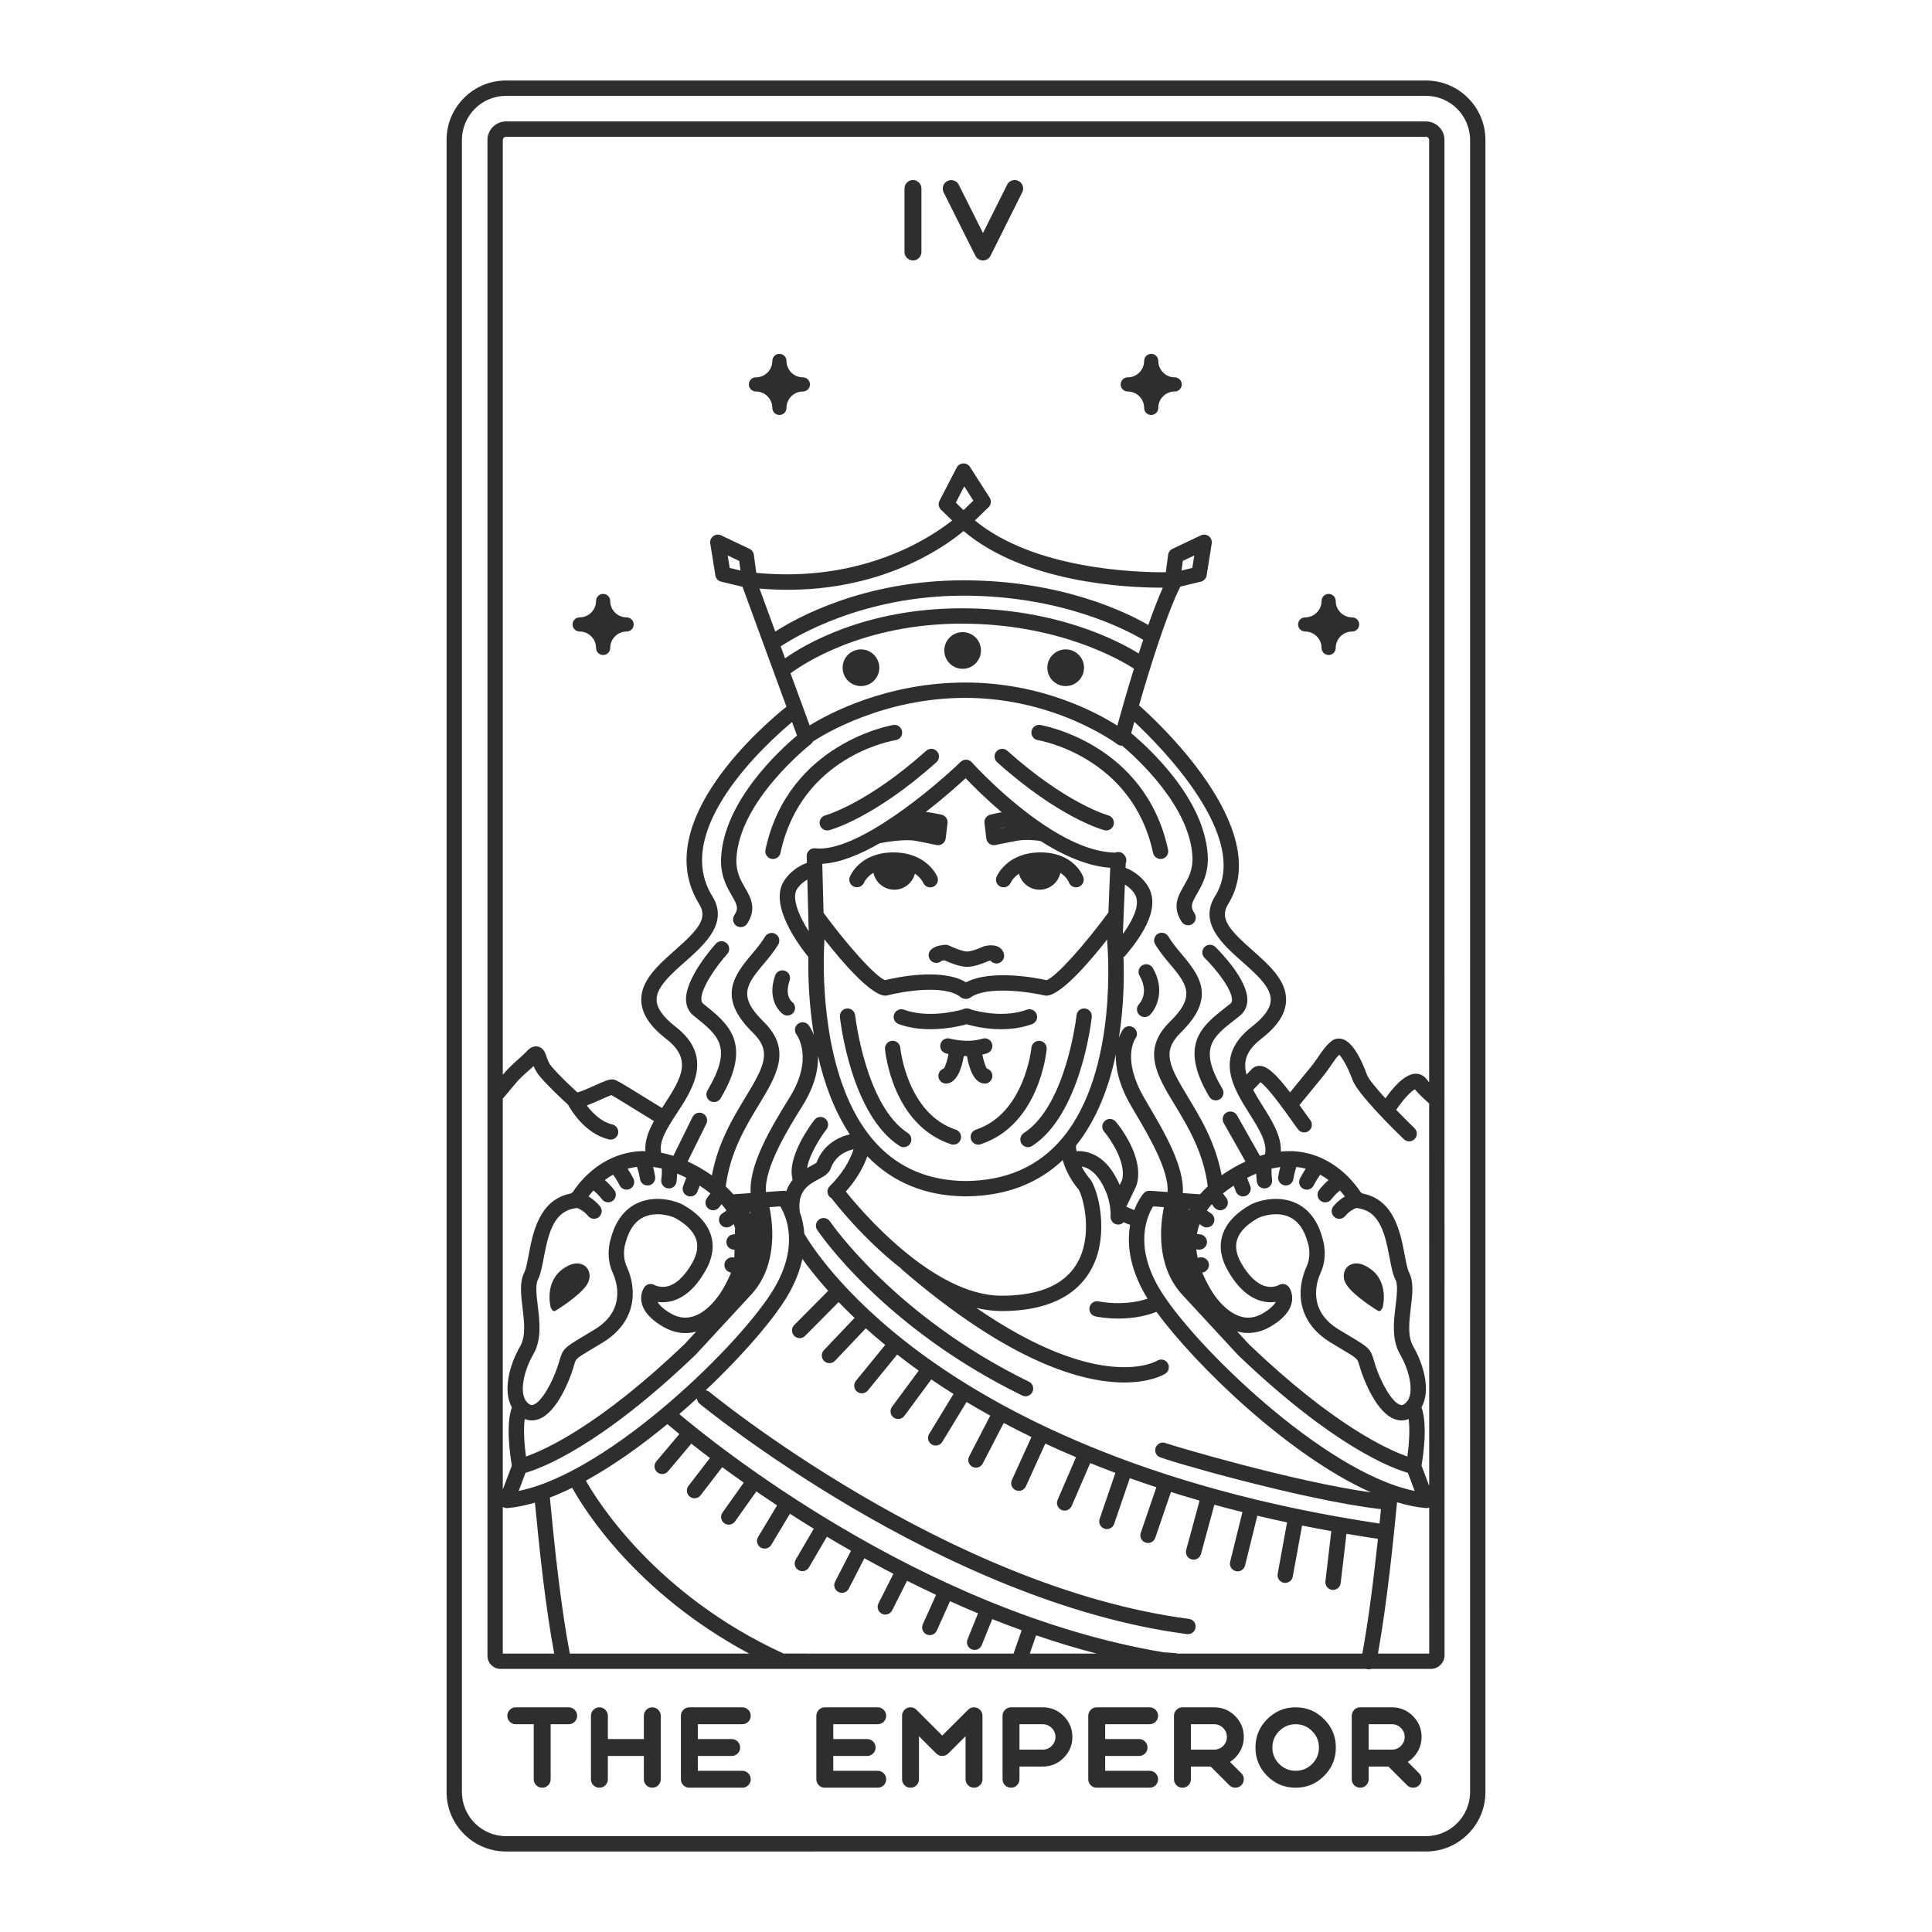 <?xml version="1.0" encoding="utf-8"?>
<!-- Generator: Adobe Illustrator 23.0.3, SVG Export Plug-In . SVG Version: 6.00 Build 0)  -->
<svg version="1.1" id="Capa_1" xmlns="http://www.w3.org/2000/svg" xmlns:xlink="http://www.w3.org/1999/xlink" x="0px" y="0px"
	 viewBox="0 0 1200 1200" enable-background="new 0 0 1200 1200" xml:space="preserve">
<path fill="#2E2E2E" d="M911.797,60.832C904.813,53.847,895.526,50,885.648,50H600H314.352c-9.878,0-19.165,3.847-26.149,10.832
	c-6.985,6.984-10.831,16.271-10.831,26.149V600v513.019c0,9.878,3.846,19.165,10.831,26.15c6.985,6.985,16.272,10.831,26.149,10.831
	H600h285.648c9.878,0,19.165-3.847,26.149-10.831c6.985-6.985,10.831-16.272,10.831-26.15V600V86.981
	C922.628,77.103,918.782,67.816,911.797,60.832z M913.097,600v513.019c0,7.58-3.072,14.443-8.04,19.41
	c-4.967,4.968-11.83,8.04-19.41,8.04H600H314.352c-7.58,0-14.442-3.072-19.41-8.04c-4.967-4.967-8.04-11.83-8.04-19.41V600V86.981
	c0-7.58,3.072-14.442,8.04-19.41c4.968-4.968,11.83-8.04,19.41-8.04H600h285.648c7.58,0,14.443,3.072,19.41,8.04
	c4.967,4.967,8.04,11.83,8.04,19.41V600z M897.192,86.981c0-3.089-1.203-5.993-3.387-8.177c-2.184-2.184-5.088-3.387-8.178-3.387
	H599.98H314.333c-3.089,0-5.993,1.203-8.177,3.387c-2.185,2.185-3.387,5.089-3.387,8.178V600v428.592
	c0.083,4.429,3.685,7.997,8.134,7.997h537.616c0.213,0.074,0.424,0.152,0.651,0.197c0.307,0.062,0.617,0.09,0.922,0.09
	c0.561,0,1.107-0.101,1.617-0.287h37.113c4.5,0,8.411-3.911,8.411-8.411L897.192,600V86.981z M882.904,874.135
	c2.095-3.742,3.054-8.471,2.686-13.988c-0.496-7.412-3.351-16.146-7.84-23.961c-3.599-6.27-2.51-15.268-1.458-23.967
	c0.99-8.175,1.924-15.901-1.07-21.78c-1.064-2.091-1.868-6.357-2.718-10.875c-2.605-13.85-6.501-34.376-26.086-38.233
	c-0.364-0.294-0.763-0.536-1.197-0.714c-1.687-2.584-4.691-6.666-9.067-10.843c-0.006-0.006-0.012-0.012-0.018-0.018
	c-5.283-5.038-12.543-10.179-21.919-12.887c-3.742-1.081-7.573-1.697-11.483-1.87c-0.421-0.052-0.841-0.048-1.254,0.012
	c-1.958-0.038-3.937,0.038-5.934,0.225c0.463-9.668-5.528-19.205-11.383-28.488c-2.201-3.491-4.185-6.73-5.847-9.792l4.596-4.807
	c3.36,2.389,9.969,10.536,19.689,24.282c1.756,2.485,3.025,4.28,3.779,5.203c0.943,1.151,2.311,1.747,3.692,1.747
	c1.061,0,2.128-0.352,3.016-1.078c2.035-1.666,2.336-4.669,0.67-6.706c-0.543-0.662-1.855-2.518-3.376-4.668
	c-1.133-1.602-2.204-3.098-3.245-4.542c2.724-3.355,8.976-11.043,13.735-16.804c2.802-3.391,4.697-6.174,6.218-8.409
	c1.66-2.44,2.926-4.303,4.734-6.075c1.911,1.921,5.38,7.671,8.271,15.702c3.183,8.845,27.095,32.195,31.857,36.786
	c0.925,0.892,2.116,1.336,3.307,1.336c1.247,0,2.494-0.487,3.431-1.458c1.827-1.894,1.772-4.911-0.124-6.737
	c-3.475-3.351-7.469-7.343-11.376-11.403c4.286-6.257,9.232-11.694,11.664-12.735c2.445,3.11,6.744,6.981,8.814,8.785l0.022,237.516
	l-4.756-12.572C884.038,903.88,886.794,884.748,882.904,874.135z M731.061,1027.058c-0.44-0.169-0.902-0.296-1.397-0.328
	l-6.835-0.437c-151.383-25.41-281.424-131.483-300.905-147.985c3.729-3.21,7.377-6.455,10.94-9.717
	c0.097,1.242,0.67,2.445,1.704,3.302c1.483,1.229,150.131,123.16,302.669,143.072c0.211,0.028,0.419,0.04,0.624,0.04
	c2.358,0,4.406-1.75,4.719-4.148c0.341-2.609-1.499-5.001-4.108-5.343C588.698,985.962,442.111,865.765,440.65,864.552
	c-0.696-0.574-1.506-0.901-2.336-1.025c23.883-22.543,42.954-45.064,51.053-59.013c4.76-8.197,7.554-15.754,9.01-22.579
	c3.742,5.244,8.99,11.994,16.022,19.82l-21.092,21.269c-1.852,1.871-1.84,4.887,0.028,6.742c0.931,0.921,2.144,1.381,3.357,1.381
	c1.226,0,2.451-0.472,3.385-1.409l20.819-20.994c3.031,3.153,6.324,6.438,9.895,9.833l-19.054,20.056
	c-1.812,1.908-1.734,4.924,0.174,6.739c0.921,0.875,2.104,1.309,3.283,1.309c1.26,0,2.519-0.496,3.456-1.483l19.144-20.15
	c3.738,3.358,7.747,6.805,12.019,10.317l-18.166,22.281c-1.666,2.042-1.359,5.042,0.679,6.705c0.887,0.723,1.952,1.073,3.01,1.073
	c1.384,0,2.755-0.599,3.695-1.753l18.222-22.349c2.578,2.015,5.221,4.042,7.979,6.089c1.745,1.295,3.552,2.607,5.398,3.929
	l-16.571,22.44c-1.564,2.116-1.114,5.101,1.005,6.664c0.85,0.627,1.843,0.931,2.826,0.931c1.461,0,2.901-0.67,3.838-1.936
	l16.721-22.643c4.351,2.967,8.926,5.98,13.779,9.03l-15.092,24.795c-1.368,2.249-0.655,5.181,1.592,6.55
	c0.776,0.472,1.629,0.695,2.476,0.695c1.607,0,3.177-0.813,4.074-2.287l15.079-24.773c4.684,2.812,9.585,5.643,14.707,8.481
	l-13.118,25.351c-1.21,2.336-0.295,5.212,2.042,6.422c0.701,0.363,1.449,0.534,2.187,0.534c1.725,0,3.388-0.937,4.235-2.575
	l13.033-25.186c5.503,2.918,11.227,5.835,17.211,8.739l-12.153,26.701c-1.089,2.395-0.031,5.222,2.364,6.311
	c0.639,0.292,1.309,0.428,1.97,0.428c1.812,0,3.543-1.036,4.341-2.792l12.09-26.563c6.112,2.84,12.481,5.656,19.077,8.442
	l-11.445,26.519c-1.042,2.417,0.071,5.222,2.485,6.264c0.617,0.267,1.257,0.391,1.886,0.391c1.846,0,3.602-1.077,4.378-2.876
	l11.504-26.658c5.085,2.056,10.278,4.095,15.642,6.102l-9.775,28.592c-0.853,2.491,0.475,5.2,2.966,6.05
	c0.512,0.177,1.03,0.258,1.542,0.258c1.983,0,3.832-1.244,4.508-3.224l9.71-28.402c5.355,1.917,10.874,3.797,16.499,5.651
	l-9.691,28.314c-0.853,2.488,0.475,5.2,2.966,6.05c0.509,0.177,1.03,0.258,1.542,0.258c1.983,0,3.832-1.244,4.508-3.224l9.72-28.401
	c0.009-0.026,0.01-0.052,0.018-0.078c5.799,1.826,11.71,3.622,17.788,5.37l-8.325,30.654c-0.692,2.541,0.81,5.16,3.348,5.848
	c0.419,0.115,0.841,0.168,1.253,0.168c2.097,0,4.021-1.396,4.595-3.515l8.306-30.583c5.686,1.558,11.513,3.071,17.439,4.55
	c-0.002,0.008-0.006,0.016-0.008,0.024l-7.626,30.88c-0.633,2.553,0.928,5.138,3.484,5.768c0.382,0.096,0.766,0.14,1.145,0.14
	c2.141,0,4.086-1.452,4.623-3.624l7.626-30.88c0.004-0.015,0.003-0.03,0.007-0.046c6.025,1.43,12.188,2.81,18.456,4.15l-5.826,31.96
	c-0.472,2.588,1.244,5.07,3.835,5.541c0.289,0.053,0.574,0.078,0.859,0.078c2.256,0,4.263-1.61,4.682-3.912l5.783-31.725
	c5.948,1.204,11.997,2.368,18.16,3.485l-3.662,31.185c-0.304,2.612,1.564,4.983,4.179,5.29c0.189,0.022,0.375,0.031,0.562,0.031
	c2.383,0,4.443-1.784,4.728-4.21l3.599-30.649c6.408,1.093,12.909,2.146,19.547,3.138c-2.366,22.323-5.63,49.382-9.678,71.259
	H731.061z M486.689,1027.058c-79.459-36.445-115.725-94.854-122.798-107.378c17.038-9.362,34.388-21.739,50.645-35.149
	c1.443,1.236,3.937,3.342,7.424,6.184l-14.312,16.994c-1.694,2.01-1.436,5.017,0.577,6.714c0.894,0.754,1.983,1.12,3.065,1.12
	c1.359,0,2.705-0.577,3.649-1.697l14.461-17.171c3.373,2.66,7.231,5.646,11.554,8.911l-13.341,17.344
	c-1.607,2.085-1.216,5.076,0.872,6.68c0.866,0.667,1.886,0.99,2.901,0.99c1.427,0,2.842-0.639,3.779-1.862l13.429-17.458
	c4.135,3.042,8.602,6.263,13.366,9.62l-13.193,18.57c-1.523,2.147-1.021,5.122,1.123,6.646c0.838,0.596,1.803,0.881,2.758,0.881
	c1.489,0,2.96-0.698,3.888-2.004l13.249-18.649c4.1,2.818,8.391,5.712,12.865,8.666l-11.784,19.638
	c-1.356,2.256-0.624,5.184,1.635,6.537c0.766,0.462,1.613,0.679,2.448,0.679c1.616,0,3.196-0.825,4.089-2.315l11.598-19.329
	c4.758,3.063,9.692,6.174,14.803,9.313l-11.202,19.172c-1.328,2.274-0.562,5.191,1.71,6.518c0.757,0.444,1.582,0.652,2.401,0.652
	c1.638,0,3.233-0.844,4.117-2.361l11.127-19.046c4.857,2.906,9.848,5.824,14.975,8.742l-9.879,19.196
	c-1.204,2.339-0.282,5.215,2.057,6.419c0.698,0.357,1.443,0.527,2.178,0.527c1.728,0,3.394-0.943,4.241-2.584l9.724-18.893
	c5.851,3.236,11.859,6.457,18.012,9.646l-9.279,18.393c-1.185,2.352-0.242,5.215,2.107,6.401c0.689,0.347,1.421,0.512,2.144,0.512
	c1.741,0,3.419-0.959,4.257-2.619l9.258-18.351c5.887,2.954,11.903,5.865,18.026,8.723l-8.252,18.306
	c-1.083,2.398-0.016,5.222,2.386,6.301c0.636,0.289,1.3,0.422,1.955,0.422c1.818,0,3.552-1.042,4.347-2.808l8.225-18.247
	c5.708,2.567,11.516,5.073,17.401,7.517l-6.539,16.171c-0.987,2.442,0.192,5.219,2.631,6.205c0.586,0.236,1.191,0.348,1.784,0.348
	c1.886,0,3.67-1.123,4.421-2.978l6.532-16.152c6.007,2.388,12.1,4.693,18.264,6.913l-5.045,14.478H486.689z M353.916,1027.058
	c-5.536-29.111-9.367-65.002-12.385-96.891c4.562-1.739,9.195-3.779,13.875-6.078c6.827,12.4,38.867,64.939,109.876,102.969H353.916
	z M317.915,910.318l-5.615,14.832V682.369c0.989-1.151,3.728-4.357,7.585-9.038c2.55-3.098,5.197-5.45,7.995-7.938
	c1.182-1.052,2.389-2.125,3.587-3.259c0.757,1.868,1.827,4.018,3.478,6.024c4.842,5.88,14.422,14.86,17.806,17.896
	c2.033,3.718,10.771,18.18,25.409,21.646c0.369,0.088,0.738,0.13,1.101,0.13c2.159,0,4.114-1.477,4.635-3.669
	c0.605-2.561-0.977-5.129-3.54-5.735c-7.096-1.681-12.554-7.361-15.878-11.8c2.523-0.922,5.427-2.184,8.903-3.745
	c2.1-0.943,4.834-2.17,6.326-2.699c2.898,1.59,10.555,6.328,15.842,9.599c3.264,2.018,6.357,3.932,8.653,5.322
	c0.709,0.429,1.368,0.825,1.993,1.184c-3.417,6.142-5.824,12.388-5.317,18.738c-0.513-0.005-1.028-0.025-1.539-0.014
	c-0.392-0.054-0.79-0.057-1.188-0.011c-3.924,0.17-7.769,0.785-11.522,1.869c-17.168,4.959-27.288,18.052-31.009,23.754
	c-0.42,0.175-0.807,0.413-1.161,0.699c-19.61,3.841-23.509,24.38-26.115,38.234c-0.85,4.52-1.654,8.79-2.721,10.881
	c-2.994,5.879-2.06,13.602-1.07,21.777c1.055,8.7,2.144,17.697-1.458,23.971c-7.393,12.879-10.554,28.305-5.162,37.968
	C314.058,884.77,316.812,903.881,317.915,910.318z M419.54,637.662c-7.604-5.893-11.542-11.428-11.706-16.448
	c-0.261-7.964,8.855-16.031,17.672-23.832c12.15-10.754,27.272-24.137,16.894-40.819c-25.484-40.956,33.078-94.29,49.56-108.098
	l3.081,8.411c-10.221,8.548-45.185,40.263-47.149,75.633c-0.621,11.157,3.571,18.417,6.63,23.718c3.413,5.91,4.359,7.984,1.57,12.26
	c-1.436,2.204-0.813,5.158,1.39,6.595c0.804,0.524,1.706,0.774,2.6,0.774c1.554,0,3.081-0.762,3.996-2.163
	c6.115-9.382,2.175-16.209-1.3-22.232c-2.867-4.966-5.833-10.1-5.367-18.423c2.007-36.206,45.751-70.495,46.191-70.838
	c0.072-0.056,0.126-0.125,0.194-0.184c0.066-0.058,0.125-0.117,0.188-0.178c0.381-0.369,0.696-0.781,0.928-1.235
	c0.012-0.024,0.037-0.04,0.048-0.064c6.267-4.128,43.439-27.078,94.66-27.078c55.899,0,93.949,28.472,94.325,28.759
	c0.892,0.676,1.976,0.988,3.061,0.95c9.434,7.988,41.901,37.639,43.627,68.725c0.462,8.321-2.501,13.456-5.367,18.422
	c-3.478,6.024-7.418,12.849-1.303,22.233c0.915,1.401,2.442,2.163,3.996,2.163c0.894,0,1.796-0.25,2.6-0.774
	c2.203-1.436,2.826-4.39,1.39-6.595c-2.789-4.275-1.843-6.349,1.57-12.261c3.059-5.301,7.251-12.559,6.633-23.715
	c-1.994-35.864-37.9-67.96-47.553-75.968c0.507-1.85,1.166-4.235,1.96-7.062c15.6,14.54,72.93,71.805,50.169,108.219
	c-10.418,16.67,4.713,30.058,16.869,40.816c8.824,7.806,17.945,15.877,17.685,23.848c-0.161,5.02-4.099,10.553-11.7,16.444
	c-23.939,18.553-11.486,38.301-1.483,54.169c5.8,9.197,11.283,17.92,9.587,25.169c-0.424,0.114-0.85,0.235-1.276,0.358
	c-0.332,0.07-0.65,0.178-0.956,0.315c-0.287,0.087-0.576,0.193-0.864,0.284l-14.257-25.182c-1.3-2.291-4.21-3.095-6.497-1.798
	c-2.29,1.297-3.096,4.204-1.799,6.495l13.574,23.974c-2.406,1.116-4.827,2.334-7.272,3.738c-2.688,1.543-5.209,3.138-7.571,4.782
	c-3.802-20.327-13.179-35.831-20.889-48.549c-11.734-19.346-16.419-28.389-4.539-40.017c22.925-22.435,11.38-36.075-0.838-50.516
	c-2.851-3.371-5.153-6.489-6.838-9.264c-1.365-2.253-4.297-2.965-6.55-1.598c-2.249,1.365-2.963,4.297-1.598,6.546
	c1.945,3.199,4.536,6.722,7.707,10.471c12.01,14.193,18.038,21.315,1.452,37.55c-17.787,17.405-8.129,33.331,3.053,51.77
	c8.349,13.769,17.727,29.371,20.438,50.494c-1.738,1.606-3.335,3.254-4.805,4.94l-10.683-0.749
	c1.052-16.454-11.549-37.938-20.999-54.003c-1.049-1.781-2.054-3.492-2.994-5.112c-13.965-24.122-5.879-36.32-5.439-36.953
	c1.545-2.097,1.12-5.051-0.965-6.626c-2.097-1.584-5.085-1.171-6.674,0.929c-0.164,0.217-1.464,1.998-2.634,5.265
	c3.258-20.537,3.272-39.181,2.849-50.061c0.449-0.265,0.875-0.582,1.231-1.003c15.907-18.813,20.39-33.032,13.71-43.469
	c-3.527-5.513-9.009-9.239-13.65-10.993l0.116-2.841c0.259-0.617,0.402-1.293,0.376-2.006c-0.035-0.993-0.386-1.904-0.945-2.65
	c-0.792-1.356-2.23-2.298-3.917-2.366c-0.733-0.037-1.435,0.122-2.078,0.406c-13.174-0.185-27.555-6.568-40.859-15.002
	c-0.466-0.473-1.039-0.841-1.685-1.089c-25.295-16.468-46.235-39.673-46.563-40.04c-0.862-0.968-2.085-1.542-3.382-1.59
	c-1.281-0.003-2.557,0.437-3.49,1.34c-16.456,15.938-64.683,56.642-90.307,53.713c-1.384-0.157-2.746,0.289-3.763,1.219
	c-1.018,0.932-1.582,2.26-1.545,3.641l0.111,4.195c-4.752,1.654-10.547,5.465-14.221,11.205
	c-9.451,14.766,8.838,39.478,15.137,47.24c-0.198,10.542,0.146,28.535,3.449,48.494c-1.479-3.757-3.086-5.888-3.284-6.143
	c-1.61-2.057-4.558-2.422-6.636-0.833c-2.076,1.587-2.473,4.57-0.906,6.661c0.447,0.599,10.788,14.934-4.365,39.221
	c-12.434,19.924-25.295,42.281-24.095,59.244l-10.769,0.755c-1.444-1.656-3.008-3.277-4.711-4.856
	c2.696-21.167,12.09-36.79,20.451-50.578c11.182-18.439,20.84-34.364,3.053-51.77c-16.586-16.237-10.561-23.359,1.446-37.549
	c3.124-3.692,5.693-7.173,7.632-10.349c1.371-2.246,0.664-5.18-1.582-6.551c-2.243-1.368-5.178-0.664-6.553,1.584
	c-1.685,2.758-3.962,5.839-6.773,9.159c-12.218,14.439-23.76,28.08-0.835,50.516c11.88,11.628,7.195,20.671-4.539,40.017
	c-7.718,12.731-17.106,28.257-20.901,48.617c-2.39-1.668-4.94-3.287-7.665-4.851c-2.484-1.426-4.943-2.658-7.387-3.787
	l11.591-23.427c1.167-2.358,0.202-5.217-2.159-6.384c-2.361-1.174-5.219-0.202-6.385,2.158l-11.971,24.193
	c-0.299-0.096-0.601-0.206-0.9-0.297c-0.161-0.067-0.329-0.115-0.498-0.164c-2.057-0.608-4.098-1.107-6.119-1.493
	c-1.62-7.197,3.973-15.758,9.888-24.782C430.247,676.443,443.498,656.228,419.54,637.662z M598.465,316.843l-4.8-4.629l5.243-10.108
	l5.65,8.833L598.465,316.843z M598.487,329.834c37.982,32.026,100.018,35.179,122.977,35.179c0.276,0,0.543,0,0.807-0.002
	c-2.952,6.54-6.033,14.592-9.051,23.166c-13.127-7.614-53.583-27.725-114.745-27.725c-61.987,0-103.9,23.411-116.949,31.815
	l-9.772-26.682C542.569,371.565,586.452,339.93,598.487,329.834z M502.872,450.551l-11.849-32.351
	c6.858-5.12,44.402-30.839,106.307-30.839c59.682,0,97.984,22.153,106.985,27.953c-4.486,14.526-8.238,27.827-10.325,35.408
	c-13.074-8.31-47.432-26.792-94.371-26.792C550.881,423.929,514.966,443.111,502.872,450.551z M484.9,401.48
	c9.255-6.147,51.215-31.498,113.575-31.498c61.323,0,101.678,21.524,111.581,27.421c-0.941,2.819-1.865,5.65-2.773,8.48
	c-12.857-7.945-51.194-28.054-109.953-28.054c-60.187,0-98.053,22.847-109.718,31.057L484.9,401.48z M797.911,736.267
	c0.248,0.039,0.493,0.056,0.735,0.056c2.311,0,4.341-1.683,4.703-4.038c0.484-3.128,1.221-5.679,1.847-7.469
	c1.976,0.228,3.927,0.564,5.834,1.086c-1.1,1.634-2.323,3.627-3.589,6.078c-1.207,2.339-0.289,5.214,2.048,6.419
	c0.701,0.363,1.446,0.534,2.184,0.534c1.725,0,3.391-0.942,4.238-2.581c1.564-3.029,3.053-5.255,4.155-6.73
	c1.835,1.03,3.533,2.155,5.093,3.333c-1.756,1.52-3.758,3.524-5.807,6.155c-1.616,2.076-1.244,5.073,0.831,6.689
	c0.872,0.676,1.902,1.005,2.926,1.005c1.418,0,2.823-0.63,3.763-1.837c2-2.569,3.908-4.339,5.377-5.509
	c1.2,1.323,2.226,2.575,3.076,3.697c-2.29,1.337-4.812,3.269-7.119,6.069c-1.672,2.029-1.381,5.032,0.652,6.708
	c0.887,0.729,1.958,1.086,3.025,1.086c1.374,0,2.74-0.593,3.683-1.737c2.322-2.821,4.979-4.257,6.74-4.96
	c14.143,1.352,17.685,14.265,20.83,31.006c1.021,5.433,1.905,10.127,3.59,13.437c1.679,3.295,0.878,9.913,0.102,16.31
	c-1.182,9.77-2.519,20.84,2.656,29.859c3.791,6.599,6.193,13.834,6.596,19.847c0.199,2.988-0.039,6.666-1.811,9.285
	c-0.337,0.3-0.617,0.641-0.849,1.011c-0.448,0.461-0.941,0.886-1.534,1.227c-0.831,0.484-1.511,0.537-2.429,0.186
	c-5.203-1.973-11.604-13.754-14.989-23.837c-0.518-1.542-0.875-2.783-1.173-3.819c-2.1-7.263-3.345-8.011-15.265-15.144
	c-1.852-1.108-4.002-2.395-6.503-3.912c-19.897-12.057-13.658-29.99-11.269-35.199c4.502-9.832,1.79-19.422,1.272-21.057
	c-2.982-11.393-8.858-19.006-17.464-22.627c-11.787-4.961-24.244-0.438-27.684,1.539c-7.766,4.458-13.118,9.736-15.907,15.69
	c-3.646,7.784-2.873,16.301,2.299,25.311c5.969,10.4,13.049,16.704,21.035,18.733c3.267,0.828,6.199,0.81,8.594,0.456
	c-0.922,1.722-3.118,4.278-8.299,7.251c-5.966,3.425-11.852,3.394-17.983-0.084c-5.259-2.982-10.511-8.588-14.415-15.389
	c-1.601-2.79-3.391-6.183-4.949-9.981l0.227-0.041c2.591-0.465,4.316-2.941,3.85-5.532c-0.469-2.594-2.96-4.303-5.532-3.85
	l-1.413,0.254c-0.37-1.709-0.663-3.452-0.825-5.245l1.317,0.148c0.183,0.022,0.36,0.031,0.54,0.031c2.392,0,4.455-1.799,4.728-4.232
	c0.295-2.615-1.585-4.973-4.201-5.268l-2.029-0.228c0.365-2.081,0.906-4.125,1.654-6.121l1.743,1.199
	c0.825,0.568,1.765,0.841,2.699,0.841c1.514,0,3.006-0.72,3.928-2.063c1.492-2.169,0.946-5.138-1.222-6.627l-2.629-1.809
	c0.934-1.336,1.955-2.652,3.083-3.943l1.43,1.889c0.937,1.238,2.361,1.889,3.804,1.889c1.002,0,2.014-0.313,2.873-0.965
	c2.097-1.589,2.513-4.576,0.925-6.677l-2.107-2.785c2.028-1.662,4.25-3.276,6.643-4.845c0.466,1.243,0.956,2.527,1.415,3.678
	c0.745,1.868,2.535,3.003,4.427,3.003c0.589,0,1.185-0.109,1.762-0.338c2.445-0.974,3.639-3.745,2.665-6.19
	c-0.626-1.574-1.315-3.404-1.906-5.004c1.9-0.979,3.782-1.86,5.644-2.635c0.055,1.49,0.175,3.159,0.413,5.034
	c0.307,2.408,2.358,4.165,4.722,4.165c0.202,0,0.403-0.012,0.608-0.037c2.609-0.332,4.458-2.718,4.126-5.329
	c-0.379-2.976-0.414-5.301-0.349-6.94c1.837-0.431,3.651-0.757,5.441-0.972c-0.479,1.739-0.936,3.719-1.282,5.955
	C793.528,733.431,795.312,735.865,797.911,736.267z M775.719,834.916l-7.321-7.92c6.87,1.892,13.829,0.946,20.454-2.858
	c7.756-4.452,12.286-9.525,13.465-15.079c1.157-5.454-1.443-9.212-1.741-9.621c-1.474-2.007-4.232-2.544-6.348-1.244
	c-0.034,0.022-3.394,1.921-8.073,0.732c-5.315-1.35-10.543-6.273-15.116-14.241c-3.583-6.242-4.216-11.647-1.933-16.521
	c1.942-4.145,5.988-8.002,12.023-11.467c1.505-0.869,10.915-4.524,19.242-1.018c5.758,2.423,9.786,7.93,11.97,16.375
	c0.034,0.127,0.071,0.251,0.115,0.375c0.025,0.068,2.342,7.176-0.863,14.179c-6.63,14.464-6.171,34.491,14.995,47.32
	c2.519,1.526,4.682,2.82,6.546,3.937c9.944,5.951,9.944,5.951,11.002,9.612c0.329,1.139,0.726,2.507,1.297,4.207
	c1.405,4.185,9.004,25.295,20.641,29.713c1.486,0.565,2.982,0.847,4.462,0.847c1.497,0,2.972-0.3,4.404-0.871
	c0.866,6.172,0.286,15.485-0.785,23.292C862.278,900.521,828.331,885.328,775.719,834.916z M680.364,817.638
	c0.459,0.102,6.214,1.343,14.253,1.343c6.858,0,15.381-0.905,23.695-4.186c23.813,32.707,82.033,89.378,133.296,112.18
	c-49.221-6.937-122.706-28.891-127.423-30.575c-2.082-0.912-4.576-0.223-5.87,1.734c-1.458,2.194-0.862,5.15,1.331,6.605
	c2.795,1.857,89.155,26.957,138.091,32.634c-0.275,2.811-0.572,5.796-0.89,8.93c-146.849-22.009-236.19-69.784-285.33-106.098
	c-49.441-36.537-69.142-69.018-71.958-73.946c-0.36-5.292-1.472-9.827-2.803-13.529c-1.614-13.1,5.354-16.884,11.534-20.208
	c3.385-1.821,6.581-3.542,7.76-6.902c2.731-7.798,9.756-10.871,14.123-11.803c-2.468,7.811-7.706,15.972-14.769,22.874
	c-1.883,1.838-1.921,4.857-0.081,6.737c0.32,0.327,0.711,0.521,1.089,0.737c2.548,3.34,19.689,25.283,43.324,43.768
	c0.215,0.298,0.457,0.583,0.748,0.833c67.5,58.124,112.462,69.923,137.841,69.923c16.431,0,24.656-4.946,25.472-5.467
	c2.218-1.415,2.87-4.359,1.455-6.581c-1.418-2.218-4.362-2.864-6.581-1.455c-0.384,0.241-34.577,20.582-112.244-32.804
	c5.189,1.231,10.431,1.94,15.685,1.94c38.677,0,53.219-17.601,58.608-32.366c7.522-20.608,0.593-46.156-4.744-50.866
	c-1.631-2.148-3.035-4.344-4.164-6.558c4.289,0.689,10.589,4.119,15.588,16.882c1.79,4.579,2.637,10.868,2.395,14.07
	c-0.199,2.625,1.768,4.914,4.393,5.113c0.124,0.009,0.245,0.012,0.366,0.012c1.302,0,2.476-0.552,3.344-1.421
	c1.331,0.577,2.693,1.106,4.053,1.6c-1.919,10.824-0.916,25.736,9.53,43.723c0.393,0.677,0.86,1.411,1.303,2.126
	c-14.726,4.981-30.192,1.732-30.362,1.693c-2.584-0.577-5.104,1.058-5.678,3.621C676.176,814.523,677.795,817.067,680.364,817.638z
	 M326.694,904.668c-1.072-7.807-1.653-17.121-0.787-23.293c1.431,0.571,2.906,0.87,4.403,0.87c1.48,0,2.978-0.282,4.465-0.847
	c11.641-4.421,19.236-25.528,20.641-29.713c0.571-1.7,0.968-3.068,1.297-4.21c1.055-3.658,1.055-3.658,11.008-9.612
	c1.862-1.117,4.024-2.411,6.54-3.934c21.16-12.826,21.619-32.853,14.998-47.317c-3.183-6.953-0.912-14.039-0.856-14.207
	c0.04-0.115,0.074-0.233,0.105-0.351c2.184-8.445,6.211-13.952,11.97-16.375c8.321-3.506,17.731,0.149,19.242,1.018
	c6.035,3.466,10.08,7.322,12.022,11.467c2.284,4.874,1.651,10.279-1.933,16.521c-4.902,8.541-10.515,13.546-16.223,14.474
	c-4.092,0.648-6.906-0.931-6.965-0.965c-2.116-1.297-4.877-0.76-6.345,1.244c-0.301,0.41-2.901,4.164-1.744,9.618
	c1.176,5.557,5.709,10.629,13.465,15.082c7.168,4.114,14.07,4.677,20.373,2.955l-7.038,7.618
	C372.54,885.304,338.555,900.523,326.694,904.668z M334.017,811.07c-0.776-6.401-1.576-13.015,0.102-16.307
	c1.685-3.31,2.569-8.005,3.593-13.443c3.148-16.737,6.686-29.647,20.825-31c1.76,0.701,4.418,2.135,6.748,4.963
	c0.94,1.142,2.305,1.734,3.68,1.734c1.067,0,2.141-0.357,3.028-1.089c2.029-1.672,2.321-4.676,0.645-6.708
	c-2.313-2.806-4.841-4.739-7.135-6.076c0.847-1.124,1.871-2.377,3.071-3.703c1.472,1.169,3.389,2.941,5.402,5.525
	c0.94,1.207,2.346,1.837,3.763,1.837c1.024,0,2.054-0.329,2.926-1.005c2.076-1.616,2.448-4.614,0.831-6.689
	c-2.056-2.639-4.064-4.649-5.824-6.17c1.563-1.176,3.264-2.298,5.105-3.327c1.102,1.475,2.596,3.707,4.161,6.739
	c0.847,1.64,2.513,2.581,4.238,2.581c0.735,0,1.483-0.171,2.184-0.534c2.336-1.205,3.255-4.08,2.048-6.419
	c-1.267-2.455-2.493-4.451-3.594-6.087c1.906-0.521,3.848-0.89,5.823-1.118c0.63,1.791,1.375,4.357,1.861,7.509
	c0.363,2.355,2.392,4.04,4.703,4.04c0.242,0,0.487-0.017,0.732-0.056c2.6-0.4,4.384-2.834,3.984-5.436
	c-0.347-2.251-0.807-4.241-1.291-5.988c1.795,0.216,3.607,0.511,5.448,0.943c0.069,1.642,0.039,3.987-0.344,7.002
	c-0.332,2.611,1.517,4.997,4.126,5.329c0.205,0.025,0.406,0.037,0.608,0.037c2.364,0,4.415-1.758,4.722-4.165
	c0.239-1.884,0.361-3.562,0.415-5.057c1.867,0.778,3.75,1.636,5.657,2.619c-0.595,1.608-1.289,3.456-1.921,5.043
	c-0.974,2.445,0.22,5.215,2.665,6.19c0.577,0.23,1.173,0.338,1.762,0.338c1.893,0,3.683-1.135,4.427-3.003
	c0.458-1.15,0.949-2.435,1.415-3.677c2.394,1.57,4.615,3.184,6.643,4.846l-2.107,2.787c-1.589,2.097-1.173,5.088,0.928,6.674
	c0.859,0.652,1.868,0.965,2.87,0.965c1.443,0,2.867-0.652,3.804-1.893l1.426-1.887c1.129,1.29,2.149,2.607,3.083,3.943l-2.626,1.806
	c-2.169,1.492-2.718,4.458-1.229,6.627c0.925,1.343,2.417,2.066,3.931,2.066c0.931,0,1.871-0.273,2.696-0.838l1.746-1.201
	c0.291,0.776,0.546,1.56,0.779,2.349l-0.092,3.88l-1.059,0.119c-2.615,0.295-4.496,2.653-4.201,5.268
	c0.273,2.436,2.336,4.232,4.728,4.232c0.101,0,0.202-0.011,0.303-0.017l-0.117,4.931l-0.565-0.101
	c-2.597-0.453-5.07,1.257-5.535,3.847c-0.465,2.591,1.257,5.07,3.847,5.535l0.23,0.041c-1.557,3.798-3.348,7.192-4.949,9.98
	c-2.457,4.282-15.578,25.134-32.397,15.473c-5.181-2.972-7.378-5.529-8.302-7.251c2.408,0.354,5.327,0.369,8.594-0.456
	c7.986-2.029,15.066-8.33,21.039-18.733c5.172-9.01,5.945-17.526,2.299-25.311c-2.789-5.954-8.141-11.231-15.907-15.69
	c-3.441-1.976-15.898-6.494-27.684-1.539c-8.607,3.621-14.483,11.234-17.464,22.627c-0.518,1.635-3.23,11.225,1.272,21.057
	c2.386,5.209,8.622,23.145-11.269,35.199c-2.498,1.514-4.648,2.802-6.497,3.909c-11.923,7.136-13.17,7.881-15.268,15.144
	c-0.301,1.036-0.658,2.28-1.176,3.822c-3.385,10.08-9.786,21.861-14.992,23.837c-0.906,0.351-1.595,0.298-2.429-0.186
	c-0.592-0.34-1.092-0.778-1.553-1.259c-0.221-0.346-0.482-0.668-0.795-0.953c-4.069-5.957-1.15-18.877,4.749-29.158
	C336.54,831.913,335.199,820.84,334.017,811.07z M465.576,752.683l0.434,0.062l-0.043,1.421L465.576,752.683z M475.719,740.377
	c-1.133-15.311,14.225-39.925,22.719-53.536c7.7-12.34,9.849-22.82,9.658-30.958c3.817,16.748,9.956,33.973,19.73,48.695
	c-7.178,1.605-16.619,6.528-20.641,17.526c-0.583,0.506-2.203,1.376-3.41,2.026c-0.754,0.405-1.587,0.858-2.456,1.356
	c1.101-7.459,7.414-18.031,12.053-24.062c1.604-2.085,1.216-5.076-0.869-6.681c-2.082-1.604-5.079-1.216-6.68,0.864
	c-1.821,2.36-17.555,23.34-13.472,37.152c-1.592,1.954-2.971,4.285-3.936,7.099c-0.581-0.19-1.185-0.297-1.784-0.245
	L475.719,740.377z M546.445,523.736c0.062-0.01,0.123-0.006,0.185-0.019c3.888-0.797,15.398-2.615,21.864-1.499
	c4.601,0.802,13.077,2.615,13.161,2.634c0.332,0.071,0.667,0.105,0.999,0.105c0.984,0,1.955-0.306,2.771-0.887
	c1.089-0.779,1.803-1.981,1.961-3.312l1.142-9.531c0.292-2.423-1.297-4.674-3.677-5.214c-0.8-0.181-4.864-1.076-9.792-1.735
	c10.996-8.514,19.983-16.54,24.712-20.911c4.259,4.482,12.257,12.538,22.45,21.156c-4.058,0.651-7.063,1.481-7.306,1.549
	c-2.262,0.636-3.723,2.825-3.444,5.156l1.145,9.531c0.158,1.331,0.872,2.532,1.961,3.31c0.816,0.582,1.787,0.887,2.771,0.887
	c0.332,0,0.667-0.034,0.999-0.105c0.084-0.019,8.554-1.832,13.158-2.633c5.985-1.04,12.211-0.265,14.743,0.14
	c13.761,8.735,28.88,15.616,43.324,16.643l-1.131,27.78c-0.007,0.009-0.016,0.016-0.023,0.025
	c-14.042,19.151-32.403,40.034-38.413,41.981c-6.479-1.417-34.35-6.813-49.973,1.335c-15.239-9.137-43.56-2.994-50.277-1.351
	c-6.036-2.038-24.234-22.731-38.224-41.778l-0.804-30.472C521.558,535.998,534.125,530.79,546.445,523.736z M625.25,513.699
	c-1.288,0.254-2.594,0.518-3.791,0.763l-0.016-0.123C622.569,514.118,623.866,513.888,625.25,513.699z M687.72,585.601
	c0.081,0.788,7.373,79.243-27.944,121.422c-0.004,0.005-0.009,0.008-0.013,0.013c-14.622,17.46-34.784,26.371-59.919,26.512
	c-22.654-0.142-41.308-7.927-55.438-23.168c-31.286-33.747-33.121-95.209-32.714-116.976c0.044-0.354,0.059-0.709,0.023-1.065
	c0.098-4.2,0.27-6.707,0.281-6.847c0.012-0.161,0.016-0.326,0.009-0.487l-0.044-1.684c11.094,14.136,28.269,34.117,37.405,35.078
	c0.574,0.059,1.145,0.017,1.703-0.129c9.367-2.442,35.813-7.007,45.605,1.095c0.647,0.536,1.404,0.804,2.177,0.947
	c0.072,0.018,0.145,0.023,0.218,0.037c0.214,0.029,0.424,0.109,0.64,0.109c0.052,0,0.102-0.015,0.154-0.016
	c0.047,0.001,0.094,0.016,0.141,0.016c0.237,0,0.469-0.072,0.704-0.107c0.009-0.002,0.018-0.002,0.027-0.004
	c0.707-0.11,1.404-0.327,2.027-0.77c10.418-7.406,36.815-3.433,46.101-1.277c0.515,0.119,1.049,0.149,1.579,0.098
	c9.113-0.959,26.224-20.84,37.32-34.969l-0.061,1.506C687.692,585.157,687.699,585.381,687.72,585.601z M525.338,740.094
	c6.1-6.757,10.722-14.381,13.377-21.904c15.637,16.162,35.869,24.524,60.19,24.869c0.113,0.008,0.221,0.034,0.336,0.034
	c0.203,0,0.4-0.013,0.603-0.014c0.209,0.001,0.413,0.014,0.623,0.014c0.12,0,0.233-0.027,0.35-0.035
	c23.886-0.32,43.777-7.87,59.276-22.502c1.641,5.953,4.748,11.946,9.189,17.491c0.176,0.22,0.381,0.4,0.586,0.58
	c2.821,4.704,8.702,26.352,0.448,43.518c-7.226,15.029-23.443,22.649-48.202,22.649
	C579.286,804.793,534.236,751.227,525.338,740.094z M698.688,549.415c2.102,1.279,4.398,3.165,6.043,5.738
	c3.334,5.205,0.797,13.759-7.293,24.957L698.688,549.415z M502.301,578.422c-6.601-10.393-10.574-21.033-7.312-26.128
	c1.757-2.748,4.254-4.706,6.465-5.982L502.301,578.422z M710.248,741.287c-0.32,0.378-3.28,3.984-5.737,10.311
	c-1.69-0.636-3.364-1.356-5.015-2.148c0.178-0.241,0.368-0.471,0.501-0.751l5.718-12.007c0.105-0.225,0.195-0.458,0.267-0.697
	c5.246-17.714-12.209-38.455-12.953-39.328c-1.706-2.001-4.719-2.243-6.72-0.534c-2.001,1.708-2.24,4.716-0.534,6.717
	c4.105,4.812,14.008,19.497,11.16,30.106l-1.461,3.068c-8.139-18.993-20.166-21.371-26.852-21.006
	c-0.185-1.154-0.303-2.297-0.323-3.417c13.124-16.366,20.615-36.923,24.776-56.725c-0.285,7.829,1.642,18.5,9.361,31.83
	c0.946,1.638,1.964,3.368,3.025,5.17c8.341,14.183,20.64,35.106,19.746,48.505l-10.988-0.771
	C712.764,739.487,711.232,740.13,710.248,741.287z M738.498,751.663v-0.795l0.43,0.03
	C738.788,751.154,738.634,751.406,738.498,751.663z M326.415,914.786c9.865-2.816,46.143-16.302,105.715-73.398l34.941-37.811
	c16.029-17.97,13.077-43.1,10.843-53.801l6.699-0.47c3.506,5.653,11.936,23.859-3.487,50.423
	c-19.695,33.914-102.463,114.919-158.979,126.328L326.415,914.786z M643.557,1015.736c12.264,4.188,24.8,7.998,37.557,11.322
	h-41.502L643.557,1015.736z M719.723,799.73c-15.494-26.682-7.052-44.767-3.503-50.423l6.713,0.47
	c-2.232,10.703-5.173,35.844,10.901,53.865l35.087,37.951c59.398,56.92,95.652,70.381,105.514,73.194l4.264,11.271
	C822.18,914.65,739.415,833.644,719.723,799.73z M312.3,86.981c0-0.559,0.201-1.043,0.596-1.438
	c0.395-0.395,0.878-0.595,1.437-0.595H599.98h285.647c0.559,0,1.042,0.2,1.438,0.596c0.396,0.395,0.596,0.879,0.596,1.438v513.02
	l0.006,72.217c-0.593-0.642-1.132-1.257-1.522-1.784c-1.765-2.391-4.31-3.646-7.151-3.532c-6.588,0.266-13.81,8.695-18.487,15.303
	c-5.854-6.414-10.541-12.117-11.447-14.632c-2.705-7.514-8.315-20.399-15.482-22.273c-2.498-0.656-4.992-0.062-6.999,1.679
	c-3.317,2.875-5.197,5.636-7.372,8.833c-1.483,2.181-3.165,4.652-5.684,7.704c-4.022,4.869-9.103,11.105-12.244,14.968
	c-9.032-11.796-14.059-16.093-18.493-16.43c-2.066-0.151-3.934,0.555-5.33,2.009l-3.214,3.363
	c-2.206-7.962-0.289-14.893,9.177-22.23c10.09-7.82,15.125-15.563,15.389-23.666c0.403-12.449-10.425-22.03-20.896-31.297
	c-14.439-12.778-20.638-19.767-15.1-28.626c29.574-47.318-47.813-116.919-55.335-123.512c6.531-22.566,17.152-56.974,25.678-73.76
	l12.727-3.061c1.874-0.45,3.289-1.983,3.593-3.884l3.155-19.816c0.279-1.747-0.434-3.504-1.849-4.564
	c-1.421-1.06-3.304-1.25-4.902-0.49l-17.644,8.379c-1.458,0.693-2.467,2.077-2.681,3.68l-1.438,10.856
	c-18.994,0.127-81.677-1.876-118.59-32.157l8.465-8.202c1.626-1.576,1.921-4.081,0.698-5.991l-12.199-19.062
	c-0.918-1.435-2.479-2.263-4.232-2.192c-1.7,0.078-3.23,1.056-4.015,2.567l-10.676,20.589c-0.971,1.872-0.596,4.161,0.925,5.625
	l6.901,6.654c-12.391,9.915-55.074,39.017-121.666,32.53l-1.486-11.217c-0.214-1.603-1.222-2.986-2.681-3.68l-17.644-8.379
	c-1.601-0.76-3.487-0.569-4.902,0.49c-1.415,1.06-2.128,2.817-1.849,4.564l3.155,19.816c0.304,1.902,1.719,3.435,3.593,3.884
	l13.281,3.194l27.286,74.496c-13.075,10.438-85.776,71.842-54.171,122.635c5.52,8.875-0.679,15.867-15.119,28.646
	c-10.465,9.261-21.287,18.837-20.883,31.28c0.267,8.104,5.302,15.848,15.395,23.671c16.177,12.536,10.121,23.665-1.098,40.782
	c-0.477,0.727-0.954,1.456-1.43,2.187c-2.193-1.281-6.774-4.116-10.608-6.488c-14.083-8.714-17.253-10.569-18.851-11.025
	c-2.535-0.72-4.964,0.271-12.233,3.537c-3.041,1.364-8.392,3.768-10.85,4.336c-3.85-3.487-12.351-11.599-16.326-16.425
	c-1.402-1.7-2.135-3.799-2.78-5.65c-0.884-2.538-1.986-5.698-5.454-6.424c-3.49-0.731-6.038,1.998-6.872,2.895
	c-1.737,1.874-3.639,3.562-5.65,5.35c-2.947,2.622-5.997,5.332-9.022,9.002c-0.079,0.096-0.148,0.179-0.226,0.274V600V86.981z
	 M733.874,354.358l0.788-5.963l7.133-3.386l-1.235,7.741L733.874,354.358z M453.234,352.75l-1.235-7.741l7.133,3.386l0.788,5.963
	L453.234,352.75z M312.3,935.94c0.754,0.476,1.618,0.763,2.528,0.763c0.137,0,0.273-0.006,0.41-0.019
	c5.457-0.472,11.16-1.648,17.02-3.368c2.944,30.892,6.66,65.274,11.961,93.742H312.3V935.94z M855.878,1027.058
	c5.561-30.727,9.597-70.622,11.851-93.975c6.165,1.864,12.153,3.106,17.879,3.602c0.136,0.012,0.273,0.019,0.41,0.019
	c0.582,0,1.141-0.135,1.674-0.337l0.009,90.692H855.878z M527.835,544.619c0.245-0.62,6.242-15.173,27.048-15.173
	c20.744,0,27.036,14.495,27.293,15.113c1.015,2.429-0.13,5.22-2.56,6.235c-0.599,0.25-1.222,0.369-1.834,0.369
	c-1.849,0-3.605-1.083-4.381-2.882c-0.119-0.265-1.491-3.141-5.138-5.626c-1.461,5.71-6.617,9.964-12.789,9.964
	c-6.385,0-11.727-4.533-12.966-10.542c-4.247,2.585-5.74,5.882-5.835,6.108c-1.03,2.395-3.801,3.56-6.211,2.563
	C528.055,549.754,526.877,547.042,527.835,544.619z M618.973,544.559c0.258-0.617,6.549-15.113,27.29-15.113
	c20.939,0,26.378,14.712,26.598,15.338c0.878,2.482-0.422,5.205-2.904,6.081c-0.524,0.186-1.061,0.275-1.589,0.275
	c-1.964,0-3.801-1.222-4.493-3.18c-0.071-0.18-1.355-3.284-5.264-5.795c-1.276,5.963-6.59,10.453-12.942,10.453
	c-6.173,0-11.328-4.255-12.787-9.966c-3.685,2.511-5.044,5.422-5.139,5.635c-1.07,2.378-3.872,3.483-6.255,2.453
	C619.098,549.703,617.968,546.965,618.973,544.559z M577.898,590.26c2.035-2.431,6.094-3.213,9.14-3.439
	c0.847-0.068,1.688,0.099,2.448,0.472c3.152,1.54,8.693,3.709,11.141,3.709c2.721,0,7.933-2.048,10.031-3.039
	c0.295-0.14,0.605-0.248,0.925-0.324c1.768-0.425,6.214-1.182,9.286,0.914c1.533,1.046,2.519,2.628,2.774,4.458
	c0.366,2.606-1.452,5.015-4.058,5.378c-1.682,0.248-3.317-0.451-4.337-1.686c-0.335,0.023-0.711,0.068-1.061,0.127
	c-2.026,0.915-8.613,3.703-13.558,3.703c-4.589,0-11.089-2.716-14.039-4.069c-0.751,0.116-1.477,0.276-1.871,0.42
	c-1.737,1.548-4.387,1.626-6.224,0.09C576.477,595.284,576.211,592.279,577.898,590.26z M613.063,654.233
	c-0.97,0.307-1.946,0.556-2.921,0.773c0.795,3.938,1.945,7.511,2.871,8.709c2.169,0.656,3.621,2.788,3.348,5.115
	c-0.285,2.426-2.346,4.21-4.728,4.21c-0.186,0-0.372-0.011-0.562-0.033c-6.135-0.72-9.073-8.99-10.481-17.037
	c-0.66-0.003-1.302-0.023-1.932-0.05c-1.404,8.062-4.343,16.365-10.493,17.087c-0.189,0.022-0.375,0.033-0.562,0.033
	c-2.383,0-4.443-1.784-4.728-4.21c-0.273-2.327,1.182-4.46,3.348-5.116c0.953-1.228,2.137-4.963,2.933-9.024
	c-0.968-0.216-1.603-0.387-1.711-0.417c-2.532-0.723-3.996-3.362-3.273-5.892c0.723-2.529,3.363-3.999,5.883-3.275
	c0.149,0.04,10.85,2.974,20.136,0.04c2.516-0.8,5.191,0.6,5.982,3.109C616.963,650.764,615.573,653.44,613.063,654.233z
	 M555.349,629.994c0.897-2.476,3.627-3.757,6.103-2.857c14.339,5.19,31.371,1.244,36.368-0.122c0.791-0.461,1.702-0.688,2.639-0.637
	c1.007-0.069,1.981,0.188,2.813,0.7c4.762,1.378,20.427,5.162,34.516,0.058c2.473-0.89,5.206,0.382,6.103,2.857
	c0.897,2.474-0.382,5.208-2.857,6.103c-6.528,2.364-13.214,3.169-19.289,3.169c-9.698,0-17.826-2.046-21.313-3.079
	c-3.656,1.012-12.364,3.079-22.511,3.079c-6.317,0-13.183-0.804-19.714-3.169C555.73,635.202,554.452,632.469,555.349,629.994z
	 M565.305,710.354c-0.912,1.409-2.445,2.176-4.005,2.176c-0.887,0-1.784-0.247-2.584-0.765
	c-30.154-19.504-36.766-77.653-37.032-80.119c-0.282-2.615,1.607-4.966,4.223-5.25c2.634-0.289,4.967,1.609,5.253,4.224
	c0.062,0.558,6.391,56.104,32.732,73.143C566.102,705.193,566.732,708.144,565.305,710.354z M596.712,707.669
	c-0.661,2.006-2.522,3.278-4.527,3.278c-0.493,0-0.996-0.078-1.489-0.24c-36.294-11.939-40.827-57.137-41.004-59.056
	c-0.239-2.619,1.691-4.933,4.306-5.175c2.631-0.242,4.939,1.683,5.184,4.303c0.04,0.408,4.179,40.904,34.491,50.875
	C596.176,702.475,597.535,705.168,596.712,707.669z M678.127,631.646c-0.267,2.467-6.878,60.615-37.032,80.119
	c-0.8,0.518-1.697,0.765-2.584,0.765c-1.561,0-3.093-0.768-4.005-2.176c-1.427-2.211-0.797-5.161,1.415-6.59
	c26.381-17.067,32.67-72.583,32.732-73.142c0.282-2.617,2.612-4.514,5.25-4.226C676.52,626.679,678.409,629.031,678.127,631.646z
	 M650.114,651.65c-0.177,1.919-4.707,47.117-41.001,59.056c-0.493,0.163-0.996,0.24-1.489,0.24c-2.004,0-3.866-1.272-4.527-3.278
	c-0.822-2.501,0.537-5.194,3.037-6.016c30.309-9.97,34.448-50.467,34.488-50.875c0.242-2.62,2.6-4.541,5.181-4.303
	C648.423,646.717,650.353,649.032,650.114,651.65z M546.149,414.744c0,6.29-5.099,11.39-11.39,11.39
	c-6.29,0-11.39-5.099-11.39-11.39c0-6.29,5.099-11.39,11.39-11.39C541.05,403.354,546.149,408.453,546.149,414.744z
	 M650.528,414.744c0-6.29,5.099-11.39,11.39-11.39c6.29,0,11.39,5.099,11.39,11.39c0,6.29-5.099,11.39-11.39,11.39
	C655.627,426.133,650.528,421.034,650.528,414.744z M597.903,415.411c-6.29,0-11.39-5.099-11.39-11.39
	c0-6.29,5.099-11.39,11.39-11.39c6.291,0,11.39,5.099,11.39,11.39C609.293,410.312,604.194,415.411,597.903,415.411z
	 M641.262,864.562c-0.825,1.691-2.522,2.674-4.285,2.674c-0.701,0-1.415-0.155-2.088-0.484
	c-85.765-41.872-125.642-100.337-127.299-102.804c-1.464-2.187-0.881-5.144,1.303-6.612c2.181-1.461,5.141-0.884,6.612,1.3
	c0.394,0.583,40.244,58.871,123.566,99.552C641.436,859.343,642.417,862.197,641.262,864.562z M512.626,506.434
	c0.347-0.093,25.928-7.229,62.653-40.116c1.961-1.761,4.977-1.587,6.729,0.372c1.756,1.961,1.592,4.973-0.369,6.729
	c-38.733,34.682-65.477,41.942-66.597,42.234c-0.403,0.105-0.81,0.157-1.207,0.157c-2.116,0-4.049-1.421-4.607-3.563
	C508.565,509.703,510.085,507.104,512.626,506.434z M475.439,527.772c14.247-66.48,78.756-77.378,79.404-77.481
	c2.612-0.4,5.039,1.368,5.448,3.967c0.41,2.598-1.362,5.035-3.959,5.448c-2.392,0.383-58.723,10.096-71.573,70.064
	c-0.481,2.237-2.457,3.768-4.654,3.768c-0.332,0-0.667-0.036-1.005-0.107C476.528,532.879,474.887,530.346,475.439,527.772z
	 M431.478,631.397l-0.679-0.543c-2.746-2.198-4.356-5.315-4.657-9.011c-1.098-13.543,16.472-33.444,18.479-35.669
	c1.762-1.958,4.778-2.11,6.726-0.346c1.955,1.761,2.11,4.775,0.351,6.729c-6.519,7.234-16.639,21.374-16.056,28.516
	c0.112,1.365,0.624,1.948,1.114,2.338l0.676,0.541c14.902,11.912,30.309,24.231,10.164,58.221c-0.89,1.502-2.476,2.336-4.102,2.336
	c-0.828,0-1.663-0.214-2.426-0.665c-2.265-1.342-3.013-4.266-1.669-6.529C455.319,650.453,446.346,643.279,431.478,631.397z
	 M487.517,602.966c2.485,0.864,3.798,3.58,2.935,6.067c-3.301,9.488,1.309,13.059,1.359,13.091c2.153,1.513,2.674,4.485,1.16,6.64
	c-0.928,1.32-2.405,2.026-3.903,2.026c-0.946,0-1.902-0.281-2.736-0.866c-0.434-0.306-10.577-7.662-4.883-24.025
	C482.314,603.416,485.023,602.093,487.517,602.966z M619.315,473.418c-1.961-1.754-2.125-4.769-0.369-6.728
	c1.753-1.959,4.759-2.135,6.729-0.371c36.79,32.948,62.402,40.048,62.657,40.116c2.538,0.676,4.055,3.281,3.385,5.822
	c-0.565,2.136-2.488,3.552-4.598,3.552c-0.4,0-0.804-0.051-1.207-0.155C684.792,515.362,658.044,508.102,619.315,473.418z
	 M640.66,454.258c0.41-2.602,2.876-4.368,5.448-3.967c0.648,0.102,65.16,11,79.407,77.481c0.552,2.574-1.089,5.107-3.661,5.659
	c-0.338,0.071-0.673,0.107-1.005,0.107c-2.197,0-4.173-1.531-4.654-3.768c-12.891-60.154-70.984-69.971-71.57-70.062
	C642.026,459.298,640.251,456.858,640.66,454.258z M748.208,594.982c-1.883-1.838-1.917-4.856-0.081-6.737
	c1.843-1.882,4.859-1.917,6.739-0.084c2.1,2.051,20.524,20.418,19.875,33.578c-0.18,3.708-1.768,6.86-4.586,9.115
	c-1.064,0.852-2.128,1.683-3.177,2.507c-14.111,11.062-22.627,17.739-7.713,42.909c1.343,2.265,0.596,5.188-1.669,6.529
	c-0.763,0.451-1.598,0.666-2.426,0.666c-1.626,0-3.214-0.835-4.102-2.336c-19.18-32.366-4.331-44.01,10.031-55.269
	c1.024-0.804,2.063-1.616,3.103-2.448c0.493-0.396,0.962-0.929,1.021-2.139C765.536,614.911,755.462,602.07,748.208,594.982z
	 M716.075,601.297c7.809,13.65,2.274,24.935-1.744,28.997c-0.934,0.942-2.159,1.413-3.388,1.413c-1.21,0-2.423-0.459-3.351-1.378
	c-1.858-1.84-1.886-4.831-0.071-6.703c0.686-0.732,6.239-7.179,0.282-17.598c-1.306-2.283-0.515-5.195,1.768-6.503
	C711.862,598.224,714.769,599.013,716.075,601.297z M563.338,160.227c-1.024-1.022-1.533-2.268-1.533-3.737v-39.397
	c0-1.446,0.509-2.679,1.533-3.703c1.024-1.044,2.271-1.567,3.735-1.567c1.446,0,2.681,0.523,3.705,1.567
	c1.024,1.024,1.533,2.257,1.533,3.703v39.397c0,1.469-0.509,2.715-1.533,3.737c-1.024,1.022-2.259,1.534-3.705,1.534
	C565.609,161.761,564.362,161.249,563.338,160.227z M586.123,119.495c-0.645-1.311-0.735-2.656-0.267-4.036
	c0.444-1.378,1.309-2.389,2.6-3.034c1.312-0.645,2.656-0.735,4.036-0.267c1.381,0.444,2.392,1.323,3.037,2.634l15.01,29.957
	l15.01-30.024c0.645-1.289,1.657-2.167,3.037-2.634c1.381-0.445,2.715-0.346,4.002,0.299c1.291,0.645,2.169,1.657,2.634,3.036
	c0.469,1.379,0.369,2.713-0.298,4.002l-19.683,39.431c-0.447,0.89-1.089,1.59-1.936,2.102c-0.844,0.534-1.768,0.8-2.768,0.8
	c-0.999,0-1.924-0.267-2.767-0.8c-0.847-0.512-1.489-1.212-1.936-2.102L586.123,119.495z M355.633,387.862
	c0-2.428,1.969-4.397,4.397-4.397c5.617,0,10.188-4.571,10.188-10.188c0-2.428,1.969-4.397,4.396-4.397
	c2.429,0,4.397,1.969,4.397,4.397c0,5.618,4.57,10.188,10.189,10.188c2.428,0,4.397,1.969,4.397,4.397
	c0,2.428-1.969,4.397-4.397,4.397c-5.618,0-10.189,4.57-10.189,10.188c0,2.428-1.969,4.397-4.397,4.397
	c-2.428,0-4.396-1.969-4.396-4.397c0-5.618-4.571-10.188-10.188-10.188C357.601,392.258,355.633,390.29,355.633,387.862z
	 M465.12,238.77c0-2.428,1.969-4.397,4.396-4.397c5.618,0,10.188-4.571,10.188-10.188c0-2.428,1.969-4.397,4.397-4.397
	c2.428,0,4.397,1.969,4.397,4.397c0,5.618,4.57,10.188,10.189,10.188c2.428,0,4.396,1.969,4.396,4.397
	c0,2.428-1.969,4.397-4.396,4.397c-5.619,0-10.189,4.57-10.189,10.188c0,2.428-1.969,4.397-4.397,4.397
	c-2.428,0-4.397-1.969-4.397-4.397c0-5.618-4.57-10.188-10.188-10.188C467.088,243.166,465.12,241.198,465.12,238.77z
	 M696.058,238.77c0-2.428,1.969-4.397,4.397-4.397c5.617,0,10.188-4.571,10.188-10.188c0-2.428,1.969-4.397,4.397-4.397
	s4.397,1.969,4.397,4.397c0,5.618,4.571,10.188,10.189,10.188c2.429,0,4.397,1.969,4.397,4.397c0,2.428-1.969,4.397-4.397,4.397
	c-5.618,0-10.189,4.57-10.189,10.188c0,2.428-1.969,4.397-4.397,4.397s-4.397-1.969-4.397-4.397c0-5.618-4.571-10.188-10.188-10.188
	C698.027,243.166,696.058,241.198,696.058,238.77z M806.264,387.862c0-2.428,1.969-4.397,4.397-4.397
	c5.617,0,10.188-4.571,10.188-10.188c0-2.428,1.969-4.397,4.397-4.397c2.428,0,4.397,1.969,4.397,4.397
	c0,5.618,4.57,10.188,10.189,10.188c2.428,0,4.396,1.969,4.396,4.397c0,2.428-1.969,4.397-4.396,4.397
	c-5.619,0-10.189,4.57-10.189,10.188c0,2.428-1.969,4.397-4.397,4.397c-2.428,0-4.397-1.969-4.397-4.397
	c0-5.618-4.57-10.188-10.188-10.188C808.233,392.258,806.264,390.29,806.264,387.862z M356.936,1062.01
	c1.024,1.024,1.536,2.259,1.536,3.704s-0.512,2.681-1.536,3.701c-1.042,1.024-2.29,1.536-3.736,1.536h-11.175v34.159
	c0,1.468-0.512,2.715-1.533,3.735c-1.024,1.024-2.259,1.536-3.704,1.536s-2.693-0.512-3.736-1.536
	c-1.024-1.021-1.533-2.268-1.533-3.735v-34.159h-11.144c-1.468,0-2.712-0.512-3.736-1.536c-1.024-1.021-1.533-2.256-1.533-3.701
	s0.509-2.681,1.533-3.704c1.024-1.042,2.268-1.567,3.736-1.567H353.2C354.646,1060.443,355.893,1060.967,356.936,1062.01z
	 M408.879,1062.01c1.021,1.024,1.533,2.259,1.533,3.704v39.397c0,1.468-0.512,2.715-1.533,3.735
	c-1.049,1.024-2.293,1.536-3.739,1.536s-2.681-0.512-3.701-1.536c-1.024-1.021-1.536-2.268-1.536-3.735v-14.446h-22.351v14.446
	c0,1.468-0.512,2.715-1.536,3.735c-1.021,1.024-2.256,1.536-3.701,1.536c-1.468,0-2.715-0.512-3.736-1.536
	c-1.024-1.021-1.536-2.268-1.536-3.735v-39.397c0-1.446,0.512-2.681,1.536-3.704c1.021-1.042,2.268-1.567,3.736-1.567
	c1.446,0,2.681,0.524,3.701,1.567c1.024,1.024,1.536,2.259,1.536,3.704v14.443h22.351v-14.443c0-1.446,0.512-2.681,1.536-3.704
	c1.021-1.042,2.256-1.567,3.701-1.567S407.831,1060.967,408.879,1062.01z M433.427,1070.951v9.205h21.017
	c1.446,0,2.693,0.512,3.736,1.536c1.024,1.024,1.539,2.268,1.539,3.736c0,1.446-0.515,2.681-1.539,3.704
	c-1.042,1.024-2.29,1.533-3.736,1.533h-21.017v9.208h27.588c1.446,0,2.693,0.512,3.739,1.533c1.021,1.024,1.536,2.259,1.536,3.704
	c0,1.468-0.515,2.715-1.536,3.735c-1.046,1.024-2.293,1.536-3.739,1.536H428.19c-1.464,0-2.712-0.512-3.736-1.536
	c-1.024-1.021-1.533-2.268-1.533-3.735v-39.397c0-1.446,0.509-2.681,1.533-3.704c1.024-1.042,2.271-1.567,3.736-1.567h32.825
	c1.446,0,2.693,0.524,3.739,1.567c1.021,1.024,1.536,2.259,1.536,3.704s-0.515,2.681-1.536,3.701
	c-1.046,1.024-2.293,1.536-3.739,1.536H433.427z M517.556,1070.951v9.205h21.017c1.446,0,2.693,0.512,3.735,1.536
	c1.024,1.024,1.539,2.268,1.539,3.736c0,1.446-0.515,2.681-1.539,3.704c-1.042,1.024-2.29,1.533-3.735,1.533h-21.017v9.208h27.588
	c1.446,0,2.693,0.512,3.739,1.533c1.021,1.024,1.536,2.259,1.536,3.704c0,1.468-0.515,2.715-1.536,3.735
	c-1.046,1.024-2.293,1.536-3.739,1.536h-32.825c-1.464,0-2.712-0.512-3.736-1.536c-1.024-1.021-1.533-2.268-1.533-3.735v-39.397
	c0-1.446,0.509-2.681,1.533-3.704c1.024-1.042,2.271-1.567,3.736-1.567h32.825c1.446,0,2.693,0.524,3.739,1.567
	c1.021,1.024,1.536,2.259,1.536,3.704s-0.515,2.681-1.536,3.701c-1.046,1.024-2.293,1.536-3.739,1.536H517.556z M609.331,1062.779
	c0.599,0.887,0.9,1.868,0.9,2.935v39.397c0,1.468-0.524,2.715-1.57,3.735c-1.024,1.024-2.259,1.536-3.704,1.536
	s-2.678-0.512-3.698-1.536c-1.024-1.021-1.539-2.268-1.539-3.735v-26.719l-10.741,10.741c-1.021,1.024-2.265,1.533-3.736,1.533
	c-1.446,0-2.681-0.509-3.701-1.533l-10.744-10.741v26.719c0,1.468-0.509,2.715-1.533,3.735c-1.024,1.024-2.259,1.536-3.704,1.536
	c-1.464,0-2.712-0.512-3.735-1.536c-1.024-1.021-1.533-2.268-1.533-3.735v-39.397c0-1.067,0.298-2.048,0.9-2.935
	c0.577-0.869,1.359-1.514,2.336-1.936c0.977-0.4,1.989-0.5,3.034-0.301c1.046,0.223,1.945,0.714,2.702,1.468l15.978,15.981
	l16.016-15.981c0.754-0.754,1.644-1.244,2.668-1.468c1.042-0.198,2.054-0.099,3.034,0.301
	C607.959,1061.265,608.75,1061.91,609.331,1062.779z M647.66,1060.443h-19.683c-1.471,0-2.715,0.524-3.736,1.567
	c-1.024,1.024-1.536,2.259-1.536,3.704v39.397c0,1.468,0.512,2.715,1.536,3.735c1.021,1.024,2.265,1.536,3.736,1.536
	c1.446,0,2.681-0.512,3.701-1.536c1.021-1.021,1.536-2.268,1.536-3.735v-7.874h14.446c5.07,0,9.407-1.799,13.006-5.402
	c3.605-3.58,5.405-7.908,5.405-12.978s-1.799-9.407-5.405-13.009C657.067,1062.245,652.729,1060.443,647.66,1060.443z
	 M653.229,1084.429c-1.536,1.533-3.391,2.302-5.569,2.302h-14.446v-15.78h14.446c2.178,0,4.033,0.779,5.569,2.336
	c1.554,1.533,2.336,3.391,2.336,5.569C655.565,1081.013,654.783,1082.871,653.229,1084.429z M686.451,1070.951v9.205h21.017
	c1.446,0,2.69,0.512,3.735,1.536c1.024,1.024,1.536,2.268,1.536,3.736c0,1.446-0.512,2.681-1.536,3.704
	c-1.046,1.024-2.29,1.533-3.735,1.533h-21.017v9.208h27.588c1.446,0,2.69,0.512,3.739,1.533c1.021,1.024,1.533,2.259,1.533,3.704
	c0,1.468-0.512,2.715-1.533,3.735c-1.049,1.024-2.293,1.536-3.739,1.536h-32.825c-1.468,0-2.715-0.512-3.736-1.536
	c-1.024-1.021-1.536-2.268-1.536-3.735v-39.397c0-1.446,0.512-2.681,1.536-3.704c1.021-1.042,2.268-1.567,3.736-1.567h32.825
	c1.446,0,2.69,0.524,3.739,1.567c1.021,1.024,1.533,2.259,1.533,3.704s-0.512,2.681-1.533,3.701
	c-1.049,1.024-2.293,1.536-3.739,1.536H686.451z M770.181,1087.829c1.582-2.78,2.37-5.771,2.37-8.973
	c0-5.07-1.799-9.407-5.405-13.009c-3.602-3.602-7.939-5.405-13.009-5.405h-19.683c-1.468,0-2.715,0.524-3.736,1.567
	c-1.024,1.024-1.536,2.259-1.536,3.704v39.397c0,1.468,0.512,2.715,1.536,3.735c1.021,1.024,2.268,1.536,3.736,1.536
	c1.446,0,2.681-0.512,3.701-1.536c1.024-1.021,1.536-2.268,1.536-3.735v-7.874h12.277l11.61,11.61
	c1.021,1.024,2.256,1.536,3.701,1.536s2.69-0.512,3.739-1.536c1.021-1.021,1.533-2.268,1.533-3.735c0-1.446-0.512-2.681-1.533-3.704
	l-7.043-7.037C766.6,1092.7,768.67,1090.522,770.181,1087.829z M759.706,1084.429c-1.533,1.533-3.391,2.302-5.569,2.302h-14.446
	v-15.78h14.446c2.178,0,4.036,0.779,5.569,2.336c1.557,1.533,2.336,3.391,2.336,5.569
	C762.043,1081.013,761.264,1082.871,759.706,1084.429z M804.743,1060.443c-6.875,0-12.758,2.448-17.647,7.338
	c-4.871,4.871-7.307,10.754-7.307,17.647c0,6.872,2.436,12.755,7.307,17.647c4.89,4.871,10.772,7.307,17.647,7.307
	c6.894,0,12.776-2.436,17.644-7.307c4.893-4.893,7.338-10.775,7.338-17.647c0-6.894-2.445-12.776-7.338-17.647
	C817.52,1062.891,811.637,1060.443,804.743,1060.443z M814.982,1095.635c-2.848,2.826-6.261,4.238-10.239,4.238
	c-3.984,0-7.384-1.412-10.207-4.238c-2.826-2.823-4.238-6.227-4.238-10.207c0-3.981,1.412-7.381,4.238-10.208
	c2.823-2.845,6.224-4.269,10.207-4.269c3.977,0,7.39,1.424,10.239,4.269c2.823,2.826,4.238,6.227,4.238,10.208
	C819.22,1089.408,817.805,1092.812,814.982,1095.635z M880.601,1087.829c1.576-2.78,2.367-5.771,2.367-8.973
	c0-5.07-1.803-9.407-5.405-13.009c-3.602-3.602-7.94-5.405-13.009-5.405h-19.683c-1.468,0-2.712,0.524-3.735,1.567
	c-1.024,1.024-1.533,2.259-1.533,3.704v39.397c0,1.468,0.509,2.715,1.533,3.735c1.024,1.024,2.268,1.536,3.735,1.536
	c1.446,0,2.681-0.512,3.704-1.536c1.021-1.021,1.533-2.268,1.533-3.735v-7.874h12.277l11.607,11.61
	c1.024,1.024,2.259,1.536,3.704,1.536s2.693-0.512,3.736-1.536c1.024-1.021,1.536-2.268,1.536-3.735
	c0-1.446-0.512-2.681-1.536-3.704l-7.037-7.037C877.021,1092.7,879.087,1090.522,880.601,1087.829z M870.127,1084.429
	c-1.536,1.533-3.394,2.302-5.572,2.302h-14.446v-15.78h14.446c2.178,0,4.036,0.779,5.572,2.336c1.554,1.533,2.333,3.391,2.333,5.569
	C872.46,1081.013,871.681,1082.871,870.127,1084.429z M342.087,812.19c-0.174-0.639-4.102-15.739,7.592-24.085
	c8.296-5.92,13.003-2.485,14.241-1.281c2.864,2.761,3.087,7.381,0.543,11.231c-4.635,7.021-18.789,15.662-19.388,16.028
	c-0.258,0.155-0.543,0.23-0.822,0.23c-0.537,0-1.061-0.273-1.362-0.763c-0.09-0.152-0.155-0.316-0.192-0.481
	C342.41,812.863,342.186,812.559,342.087,812.19z M836.387,798.055c-2.544-3.853-2.321-8.473,0.543-11.234
	c1.238-1.195,5.932-4.641,14.238,1.284c11.694,8.346,7.769,23.446,7.595,24.085c-0.099,0.369-0.323,0.673-0.611,0.878
	c-0.037,0.164-0.099,0.326-0.192,0.481c-0.301,0.49-0.822,0.763-1.359,0.763c-0.282,0-0.568-0.074-0.825-0.23
	C855.176,813.716,841.019,805.076,836.387,798.055z"/>
</svg>
